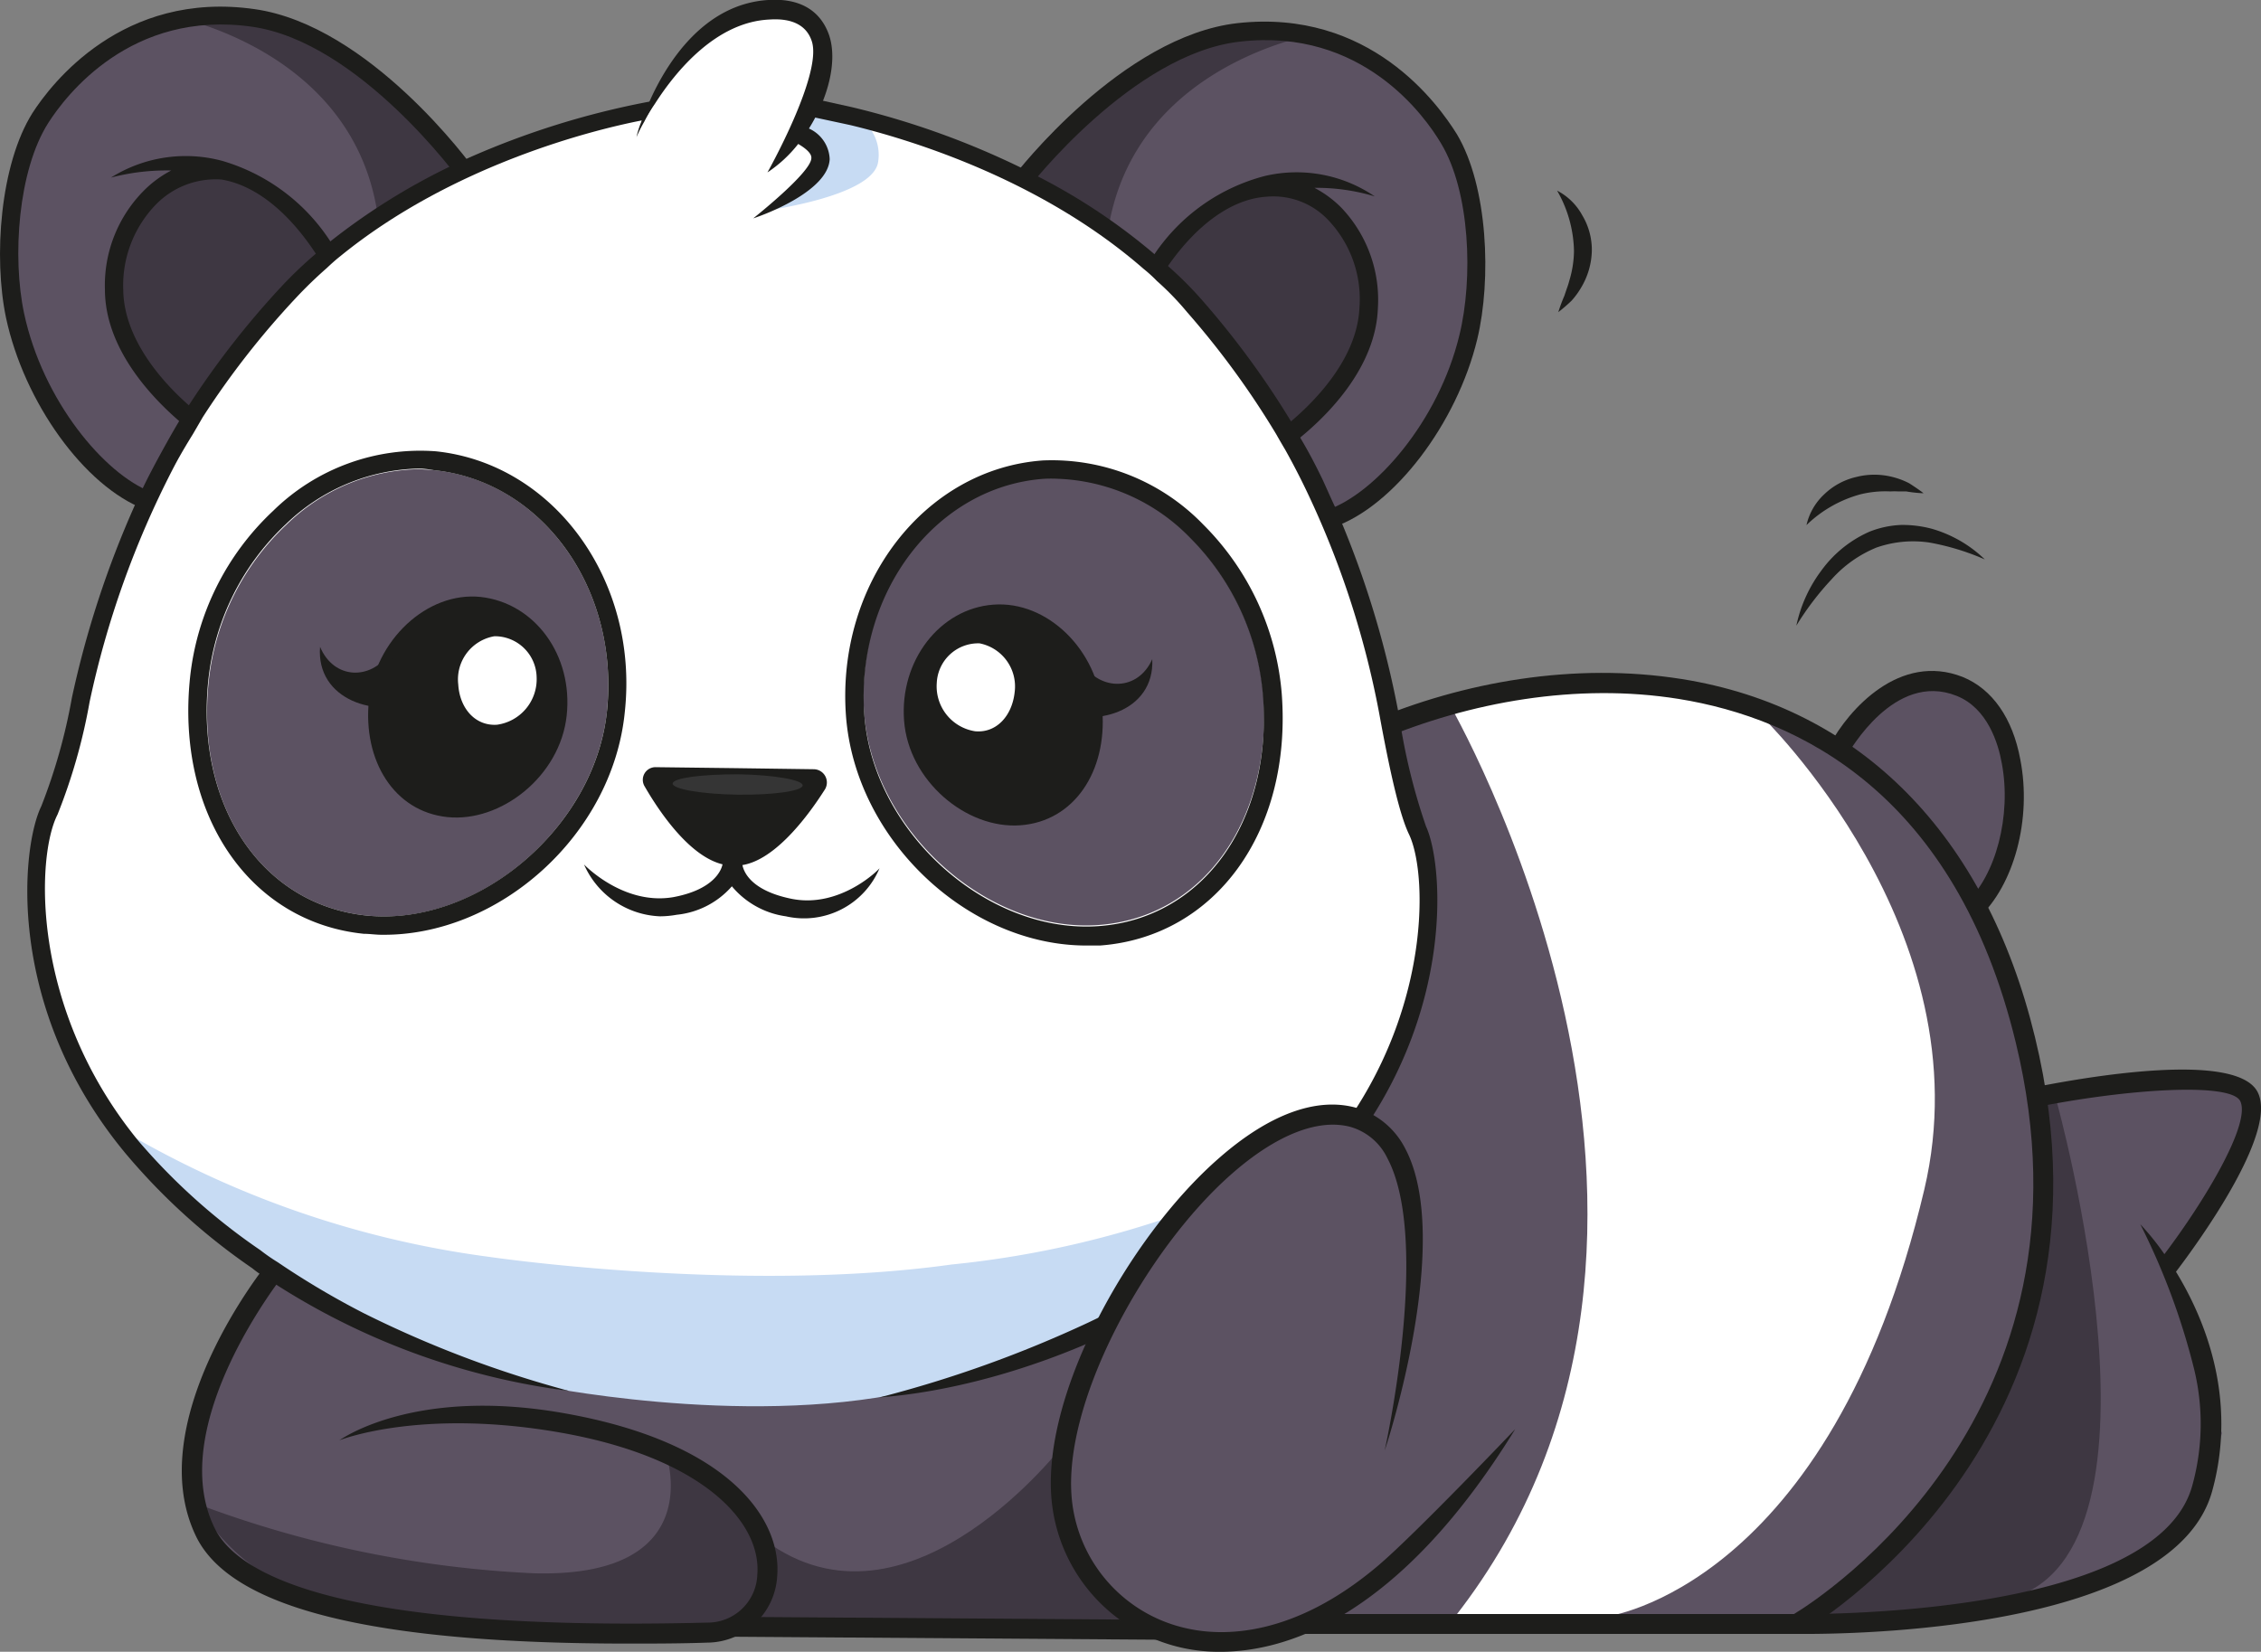 <svg xmlns="http://www.w3.org/2000/svg" viewBox="0 0 187.49 137"><rect x="0" y="0" width="187.49" height="137" fill="#808080" stroke="none"/><defs><style>.cls-1{fill:#fff;}.cls-2{fill:#5c5262;}.cls-3{fill:#1d1d1b;}.cls-4{fill:#3e3742;}.cls-5{fill:#c7dbf3;}.cls-6{fill:#353535;}</style></defs><title>Asset 2panda-lie</title><g id="Layer_2" data-name="Layer 2"><g id="Layer_1-2" data-name="Layer 1"><path class="cls-1" d="M119.26,58.64s14.58-4.94,28.66.89l13,17.33s3.51,14,3.51,14.7-4.35,30.52-4.78,30.14-21,12.76-21.51,12.8-21.89,0-21.89,0l5.07-42.26Z"/><path class="cls-2" d="M153.11,61.22s6-7.35,11.12-3.64,1.14,16.15-.13,17.5-4.65-.17-5-.63-6.72-12-6.72-12Z"/><path class="cls-3" d="M164.06,76.14,163,74.91c2.5-2.28,3.81-7.27,3-11.58-.29-1.65-1.18-4.6-3.76-5.62-5.19-2.07-8.91,4.73-9,4.78l-1.48-.76c1.53-2.84,5.75-7.65,11-5.58,2.45,1,4.14,3.42,4.77,6.84C168.5,67.94,167,73.43,164.06,76.14Z"/><path class="cls-2" d="M120.11,58.26s25.57,43.79.55,75.82l-19.57,2.24-9.68-1.52-8.62.21-38.12.38c-.51,0-15.64-2.07-16.19-2.07s-10.86-4.61-10.86-4.61L16,119.2l5.24-12,2.62-3Z"/><path class="cls-2" d="M146,59.32s18.64,17.87,13.57,39.34c-7.82,33.1-26.37,35.42-26.37,35.42l23.41.47s17.29-3,17.54-3.13,8-5.16,8.16-5.45,1.94-7.1,1.94-7.1L180,104.5s6.21-8.84,6.21-8.88,1.06-4.14,1.06-4.39S182,89.16,182,89.16L169,91.1,164.1,75l-5.79-8.62C158.36,66.46,150,58.73,146,59.32Z"/><path class="cls-4" d="M170.48,91.1s10.91,39-4.64,41.67-16.7,1.48-16.7,1.48,24-11.37,19.4-43.15Z"/><path class="cls-3" d="M187.26,90.68c-1.6-3.64-14.75-1.27-18.72-.47l.34,1.61c7.61-1.52,16.19-2.07,16.9-.47.86,1.88-2.95,8.24-6.3,12.67a21.2,21.2,0,0,0-2-2.48,57.23,57.23,0,0,1,4.44,11.92,19.16,19.16,0,0,1-.13,9.76c-3.08,11.2-32.92,10.65-33.22,10.65l0,1.65h1.14c5.75,0,30.64-.68,33.73-11.84,2.11-7.65-.58-14.24-3-18.2C182.41,102.89,188.78,94.06,187.26,90.68Z"/><path class="cls-3" d="M149.23,135.52H108.06v-1.65h40.7c2.33-1.4,25.87-16.65,18.39-47.42-5-20.62-18-26.88-27.94-28.48-16.9-2.71-35.54,6.42-41.71,16.35l-1.4-.89c6.55-10.56,25.53-19.94,43.36-17.11,14.8,2.36,25.23,12.93,29.29,29.71,8.12,33.43-19.1,49.23-19.35,49.36Z"/><path class="cls-5" d="M75.31,115.44l-31-.59S61.32,118.44,75.31,115.44Z"/><path class="cls-2" d="M18.59,1C9.46.83,4.48,7.42,3.08,9.62.42,13.8-.13,21.37.93,26.27c1.43,6.8,6.21,13.56,11,15.55l27-27.72C37.57,12.32,29.79,2.39,21.09,1.16A18.73,18.73,0,0,0,18.59,1Z"/><path class="cls-4" d="M14.53,1.37c.09.13,17.5,3.3,17,20.33l7.4-7.6C37.53,12.32,29.75,2.39,21,1.16A18,18,0,0,0,14.53,1.37Z"/><path class="cls-4" d="M18.47,13.76h0a10.75,10.75,0,0,0-6.17.12,12.46,12.46,0,0,1,1.74,0h.46l1.52.09-1.39.67a7.67,7.67,0,0,0-2.29,1.61,10.49,10.49,0,0,0-3.12,8c0,4.73,3.76,8.7,6,10.65a10.09,10.09,0,0,0,.89.72L27.85,21.41c-.21-.34-.43-.72-.68-1.06A15.66,15.66,0,0,0,18.47,13.76Z"/><path class="cls-3" d="M27.42,20.06a16.06,16.06,0,0,0-9-6.72,11.66,11.66,0,0,0-9.22,1.39,18.1,18.1,0,0,1,5-.59A9.11,9.11,0,0,0,12,15.74,11.14,11.14,0,0,0,8.7,24c0,4.9,3.85,8.92,6.13,10.9.47.42.89.76,1.18,1l.81-1.31c-.3-.25-.72-.55-1.19-1-2.07-1.82-5.36-5.41-5.41-9.55A9.64,9.64,0,0,1,13,16.89a6.92,6.92,0,0,1,5.37-2c2.79.47,5.54,2.66,7.86,6.21a11.44,11.44,0,0,1,.8,1.31l.05,0c.38-.34.76-.68,1.14-1C28,20.9,27.68,20.48,27.42,20.06Z"/><path class="cls-3" d="M2.7,9.36c-2.7,4.27-3.25,12-2.2,17C2,33.37,7,40.34,12,42.24l.55-1.43C8.66,39.33,3.55,33.24,2,26c-1-4.69-.5-11.87,2-15.8C5.45,7.93,10.86.78,20.92,2.22,29.79,3.49,38.08,14.86,38.16,15l1.23-.88c-.34-.51-8.75-12-18.26-13.36C10.14-.82,4.22,7,2.7,9.36Z"/><path class="cls-2" d="M104.64,2.22a23.62,23.62,0,0,0-2.49.13C93.4,3.32,85.32,13,83.93,14.77l26.2,28.53c4.82-1.82,9.81-8.45,11.41-15.21,1.19-4.87.89-12.47-1.64-16.74C118.59,9.11,113.77,2.35,104.64,2.22Z"/><path class="cls-4" d="M110.51,17.56a9.39,9.39,0,0,0-2.24-1.65l-1.35-.72h2a11.29,11.29,0,0,1,1.73.13,10.52,10.52,0,0,0-6.17-.29h0a15.54,15.54,0,0,0-8.88,6.29c-.25.34-.46.68-.67,1l11.37,14.49c.25-.21.54-.42.88-.71,2.28-1.86,6.13-5.71,6.3-10.44A11,11,0,0,0,110.51,17.56Z"/><path class="cls-4" d="M102.65,2.35C93.9,3.32,85.83,13,84.44,14.77l7.18,7.82c0-17,17.46-19.69,17.54-19.82A17.41,17.41,0,0,0,102.65,2.35Z"/><path class="cls-3" d="M111.27,17.27A9,9,0,0,0,109,15.58a16.67,16.67,0,0,1,5,.71,11.51,11.51,0,0,0-9.13-1.69,15.86,15.86,0,0,0-9.13,6.47,12.69,12.69,0,0,0-.84,1.27,13.16,13.16,0,0,1,1.1,1l0,0a9.85,9.85,0,0,1,.84-1.26c2.41-3.47,5.31-5.56,8.13-5.76a6.26,6.26,0,0,1,5.19,1.95,9.5,9.5,0,0,1,2.57,7.23c-.17,4.14-3.55,7.65-5.7,9.47a14.15,14.15,0,0,1-1.19.93c.26.46.51.88.77,1.31l1.22-.93c2.33-1.91,6.26-5.84,6.43-10.74A11.08,11.08,0,0,0,111.27,17.27Z"/><path class="cls-3" d="M102.61,1.92C93.06,3,84.31,14.27,84,14.73l1.23.93c.08-.13,8.7-11.24,17.62-12.21,10.1-1.15,15.3,6.17,16.65,8.45,2.41,4,2.67,11.2,1.52,15.89-1.73,7.18-7,13.14-10.94,14.5l.51,1.43c5-1.73,10.22-8.58,11.91-15.59,1.19-4.95.89-12.68-1.69-17C119.26,8.64,113.6.7,102.61,1.92Z"/><path class="cls-1" d="M114.87,59.7c-2.67-14.46-9.17-28.28-20.08-38.08C87.65,15.11,74.46,10.12,66.73,8.9,68.29,5.22,69,.61,63.31.74c-5.24.42-8,5.28-9.39,8.37-26.07,4.56-41.79,22.57-47.67,49-.68,3.17-1.69,7.36-2.58,9.13-7.1,22.27,19,44,40.62,47.08,2.58.42,17.83,2.79,30.6.51h0c21.51-2.37,48.77-23,42.3-45.9A51.25,51.25,0,0,1,114.87,59.7Z"/><path class="cls-5" d="M78.9,104.88c-16,2.24-35.12-.17-38.37-.64A80.52,80.52,0,0,1,9.17,93.17c8.15,11,22.73,18.22,35.12,21.64,5.41,1.48,29.12,1,29.12,1,12.76-1.44,29.07-10.27,37.61-21.17A81.28,81.28,0,0,1,78.9,104.88Z"/><path class="cls-5" d="M70.79,9.53,67.41,9l-1.57,2,1.9,1.06s.85,4.35-4.73,5.49c-.17,0,9.42-1.14,9.81-4.14A3.68,3.68,0,0,0,70.79,9.53Z"/><path class="cls-3" d="M67.08,10.66c1.6-2.55,2.38-5.6,1.68-7.72C68.34,1.71,67.19-.23,63.69,0c-5.33.34-8.41,5.2-9.85,8.46a18.06,18.06,0,0,0-.68,1.69,7.42,7.42,0,0,0-.38,1.22,12.67,12.67,0,0,1,.64-1.27,12.33,12.33,0,0,1,.88-1.48c1.78-2.79,5.12-6.8,9.51-7,1.9-.13,3.09.5,3.51,1.81.89,2.75-3.68,10.87-3.68,10.87a10.91,10.91,0,0,0,2.55-2.36c.72.42,1.12.83,1.09,1.17,0,1.19-4.82,5-4.82,5,1.06-.34,6.21-2.29,6.34-4.91A2.9,2.9,0,0,0,67.08,10.66Z"/><path class="cls-3" d="M116.05,59.57a79,79,0,0,0-4.78-16.19c-.21-.46-.38-.93-.59-1.39-.34-.72-.67-1.48-1-2.2-.55-1.14-1.14-2.28-1.82-3.42-.25-.47-.51-.89-.76-1.35a71.56,71.56,0,0,0-7.44-10.15,30.61,30.61,0,0,0-2.79-2.79l-1.14-1A50,50,0,0,0,86,14.6c-.46-.25-.93-.5-1.39-.72a68,68,0,0,0-14-5l-3.08-.68L67.36,9.7s2.2.47,3.17.68c4.14,1,15.43,4.18,24.3,11.92a11.65,11.65,0,0,1,1.1,1,23.44,23.44,0,0,1,2.5,2.58A70.21,70.21,0,0,1,105.82,36c.26.46.51.89.76,1.31.59,1.06,1.14,2.11,1.65,3.17a75,75,0,0,1,6.26,19.35c.88,4.74,1.64,7.91,2.36,9.39,1.65,3.5,1.82,16.23-7.56,26.92-4.48,5.11-11.88,10.18-19.06,13.56a98.86,98.86,0,0,1-17.29,6.2c11.2-.85,27.18-7,37.49-18.79s9.34-25.27,7.82-28.57A50.45,50.45,0,0,1,116.05,59.57Z"/><path class="cls-3" d="M47.21,115.37a58.85,58.85,0,0,1-24.86-9.18c-.46-.3-1-.64-1.43-1a52.34,52.34,0,0,1-10.53-9.55C.33,83.49,1.81,70.14,3.42,66.88a47.13,47.13,0,0,0,2.54-9A81,81,0,0,1,11.2,41.86c.21-.46.42-.93.63-1.35.34-.72.72-1.44,1.1-2.16.59-1.09,1.22-2.24,1.9-3.38.25-.42.55-.88.8-1.31a71.43,71.43,0,0,1,7.74-9.93A34.65,34.65,0,0,1,26.24,21c.38-.34.8-.68,1.18-1a53.52,53.52,0,0,1,9.85-6.17l1.44-.67A68.22,68.22,0,0,1,53.84,8.43l.42-.08,0,.21L53.42,10c-.09,0-.17,0-.26,0-3.89.76-15.59,3.64-24.93,11.24-.38.3-.76.64-1.14,1a35.85,35.85,0,0,0-2.58,2.5,69.79,69.79,0,0,0-7.69,9.85L16,36C15.38,37,14.79,38,14.28,39A77,77,0,0,0,7.43,58.22a47.3,47.3,0,0,1-2.66,9.34C3,71,2.49,83.7,11.53,94.69a51.45,51.45,0,0,0,10.06,9,15.76,15.76,0,0,0,1.44,1,67.9,67.9,0,0,0,7.14,4.23A90.42,90.42,0,0,0,47.21,115.37Z"/><path class="cls-2" d="M50.33,58.94C51.39,48.84,44.92,39.88,36,39c-.38-.05-.76-.05-1.14-.09a16.1,16.1,0,0,0-11.11,4.61,20.78,20.78,0,0,0-6.43,12.89C16.18,66.8,21.68,75,30.34,75.93c9.26,1,19-7.31,20-17Z"/><path class="cls-3" d="M51.81,59.06C53,48.12,45.89,38.44,36.13,37.43a17.41,17.41,0,0,0-13.48,4.94,22.14,22.14,0,0,0-6.89,13.82c-1.18,11.33,4.9,20.29,14.41,21.26.47,0,1,.08,1.44.08,9.76.13,19.19-8.28,20.2-18.47ZM30.34,75.93C21.68,75,16.18,66.8,17.28,56.36a20.73,20.73,0,0,1,6.43-12.89,16.35,16.35,0,0,1,11.11-4.61A8.75,8.75,0,0,1,36,39c9,.93,15.39,9.89,14.33,20h0C49.32,68.62,39.6,76.9,30.34,75.93Z"/><path class="cls-3" d="M39.85,49.51c-4.44-.46-8.75,3.59-9.26,8.58s2.08,9.22,6.51,9.68,9.34-3.38,9.89-8.41S44.33,50,39.85,49.51Z"/><path class="cls-1" d="M41,52.77a3.63,3.63,0,0,0-3,4c.12,2,1.43,3.46,3.21,3.34a3.81,3.81,0,0,0,3.29-3.93A3.47,3.47,0,0,0,41,52.77Z"/><path class="cls-3" d="M26.54,53.65c-.34,4.4,4.69,6,8.15,4.44L32.28,54.2C30.72,56.44,27.68,56.36,26.54,53.65Z"/><path class="cls-2" d="M98.72,44.57a16.34,16.34,0,0,0-11-5,8.7,8.7,0,0,0-1.14.05c-9,.67-15.68,9.42-14.92,19.52h0c.72,9.72,10.19,18.26,19.45,17.58,8.66-.63,14.41-8.7,13.65-19.19A21,21,0,0,0,98.72,44.57Z"/><path class="cls-3" d="M99.78,43.51a17.45,17.45,0,0,0-13.31-5.32c-9.81.71-17.12,10.22-16.32,21.17h0c.76,10.19,9.93,18.89,19.65,19.06.47,0,1,0,1.44,0,9.55-.72,15.89-9.47,15.05-20.84A22.37,22.37,0,0,0,99.78,43.51Zm-8.66,33.3c-9.3.68-18.77-7.86-19.45-17.58h0c-.71-10.14,6-18.89,14.92-19.52a10.86,10.86,0,0,1,1.14,0,16.11,16.11,0,0,1,11,4.94,20.9,20.9,0,0,1,6,13.06C105.53,68.11,99.78,76.18,91.12,76.81Z"/><path class="cls-3" d="M82.37,50.15c-4.44.33-7.78,4.65-7.4,9.63s5.16,9,9.64,8.67,7.18-4.48,6.8-9.51S86.85,49.81,82.37,50.15Z"/><path class="cls-1" d="M81.23,53.36a3.44,3.44,0,0,0-3.55,3.29,3.77,3.77,0,0,0,3.17,4c1.77.17,3.08-1.27,3.29-3.25A3.64,3.64,0,0,0,81.23,53.36Z"/><path class="cls-3" d="M89.76,55.05l-2.49,3.8c3.42,1.61,8.49.21,8.28-4.18C94.37,57.33,91.28,57.33,89.76,55.05Z"/><path class="cls-3" d="M67.49,63.8l-6.55-.09h0l-6.55-.08a1.05,1.05,0,0,0-.93,1.6c1.39,2.41,4.31,6.64,7.39,6.56h0c3,.16,6.09-4,7.57-6.34A1.1,1.1,0,0,0,67.49,63.8Z"/><path class="cls-6" d="M61.19,64.22c-3,0-5.36.3-5.41.76s2.41.89,5.37.93,5.37-.3,5.41-.76S64.15,64.26,61.19,64.22Z"/><path class="cls-3" d="M65.55,74.53c-3.43-.72-3.93-2.36-4-2.87v-.13H59.92v.13c-.08.46-.67,2.11-4.09,2.75-4.15.71-7.4-2.71-7.4-2.71A7.19,7.19,0,0,0,54.73,76a8,8,0,0,0,1.39-.13,7,7,0,0,0,4.57-2.36A7.11,7.11,0,0,0,65.17,76a6.79,6.79,0,0,0,7.77-4C73,72,69.69,75.42,65.55,74.53Z"/><path class="cls-4" d="M55.23,120.6s3.6,10.27-10.94,9.89a90.84,90.84,0,0,1-27.81-5.71s3.55,8.54,18.85,10.27,25.48-.12,25.48-.17S64,132.22,64,131.67s-1.64-5.7-1.64-5.7Z"/><path class="cls-4" d="M88.2,119.8S75.77,136.07,64,128.16l-2.15,6.39,32.5.71-5.2-6.17Z"/><path class="cls-3" d="M52.11,136.32c-21.18,0-32.93-2.92-35.84-8.87-4.57-9.39,5.41-22.07,5.83-22.57l1.31,1c-.08.13-9.76,12.38-5.62,20.84,1.94,4,10.65,8.62,40.82,7.86a4.12,4.12,0,0,0,4.19-4c.34-4.36-4.57-9.68-16.27-11.75s-18.39.63-18.39.63c.26-.17,6.34-4.44,18.68-2.24,13.61,2.41,18,8.75,17.63,13.48a5.85,5.85,0,0,1-5.79,5.54C56.37,136.32,54.22,136.32,52.11,136.32Z"/><path class="cls-2" d="M112.8,100.65s2.32-7.1,1.64-7.06S111.36,91,107,93.21,95.17,104,95.17,104l-4.6,7.56s9.34,2,9.55,1.78S112.8,100.65,112.8,100.65Z"/><path class="cls-3" d="M101.17,137a14.34,14.34,0,0,1-3-.3A13.89,13.89,0,0,1,87.27,125c-1.23-8.87,6.3-22.4,13.82-28.95,4.14-3.63,8.07-5.07,11.33-4.18a6.65,6.65,0,0,1,4.1,3.38c4,7.52-1.44,24.34-1.7,25.06,0,0,3.89-17.37.22-24.26A4.9,4.9,0,0,0,112,93.47c-2.66-.72-6.13.63-9.8,3.84-7.19,6.26-14.37,19.36-13.27,27.47a12.19,12.19,0,0,0,9.63,10.31c2.79.6,8.66.77,15.77-5.28,3.12-2.66,11.32-11.28,11.32-11.28C116,134.21,106.63,137,101.17,137Z"/><rect class="cls-3" x="77.6" y="117.44" width="1.65" height="35.21" transform="translate(-57.15 212.53) rotate(-89.6)"/><path class="cls-3" d="M160,45a20.44,20.44,0,0,1,4.59,1.4,10.48,10.48,0,0,0-4.35-2.53,9.34,9.34,0,0,0-2.61-.33,7.93,7.93,0,0,0-2.61.56,9.81,9.81,0,0,0-4,3.24,11.64,11.64,0,0,0-2.06,4.55,23.66,23.66,0,0,1,2.92-3.84,10.14,10.14,0,0,1,3.71-2.63A9.18,9.18,0,0,1,160,45Z"/><path class="cls-3" d="M156.93,39.56a6.09,6.09,0,0,0-3,0A5.66,5.66,0,0,0,151.27,41a5,5,0,0,0-1.47,2.55A10.33,10.33,0,0,1,154.27,41a8.67,8.67,0,0,1,2.5-.24,4.94,4.94,0,0,1,.65,0l.66,0a10.46,10.46,0,0,0,1.43.15c-.37-.29-.78-.56-1.18-.82A6.3,6.3,0,0,0,156.93,39.56Z"/><path class="cls-3" d="M131.19,23.72A6.18,6.18,0,0,0,132,20.8a5.56,5.56,0,0,0-.78-2.92,5,5,0,0,0-2.1-2.07,10.4,10.4,0,0,1,1.4,5,8.79,8.79,0,0,1-.39,2.48,6.46,6.46,0,0,1-.2.63l-.21.62a13.17,13.17,0,0,0-.5,1.35,13.85,13.85,0,0,0,1.09-.94A6.66,6.66,0,0,0,131.19,23.72Z"/></g></g></svg>